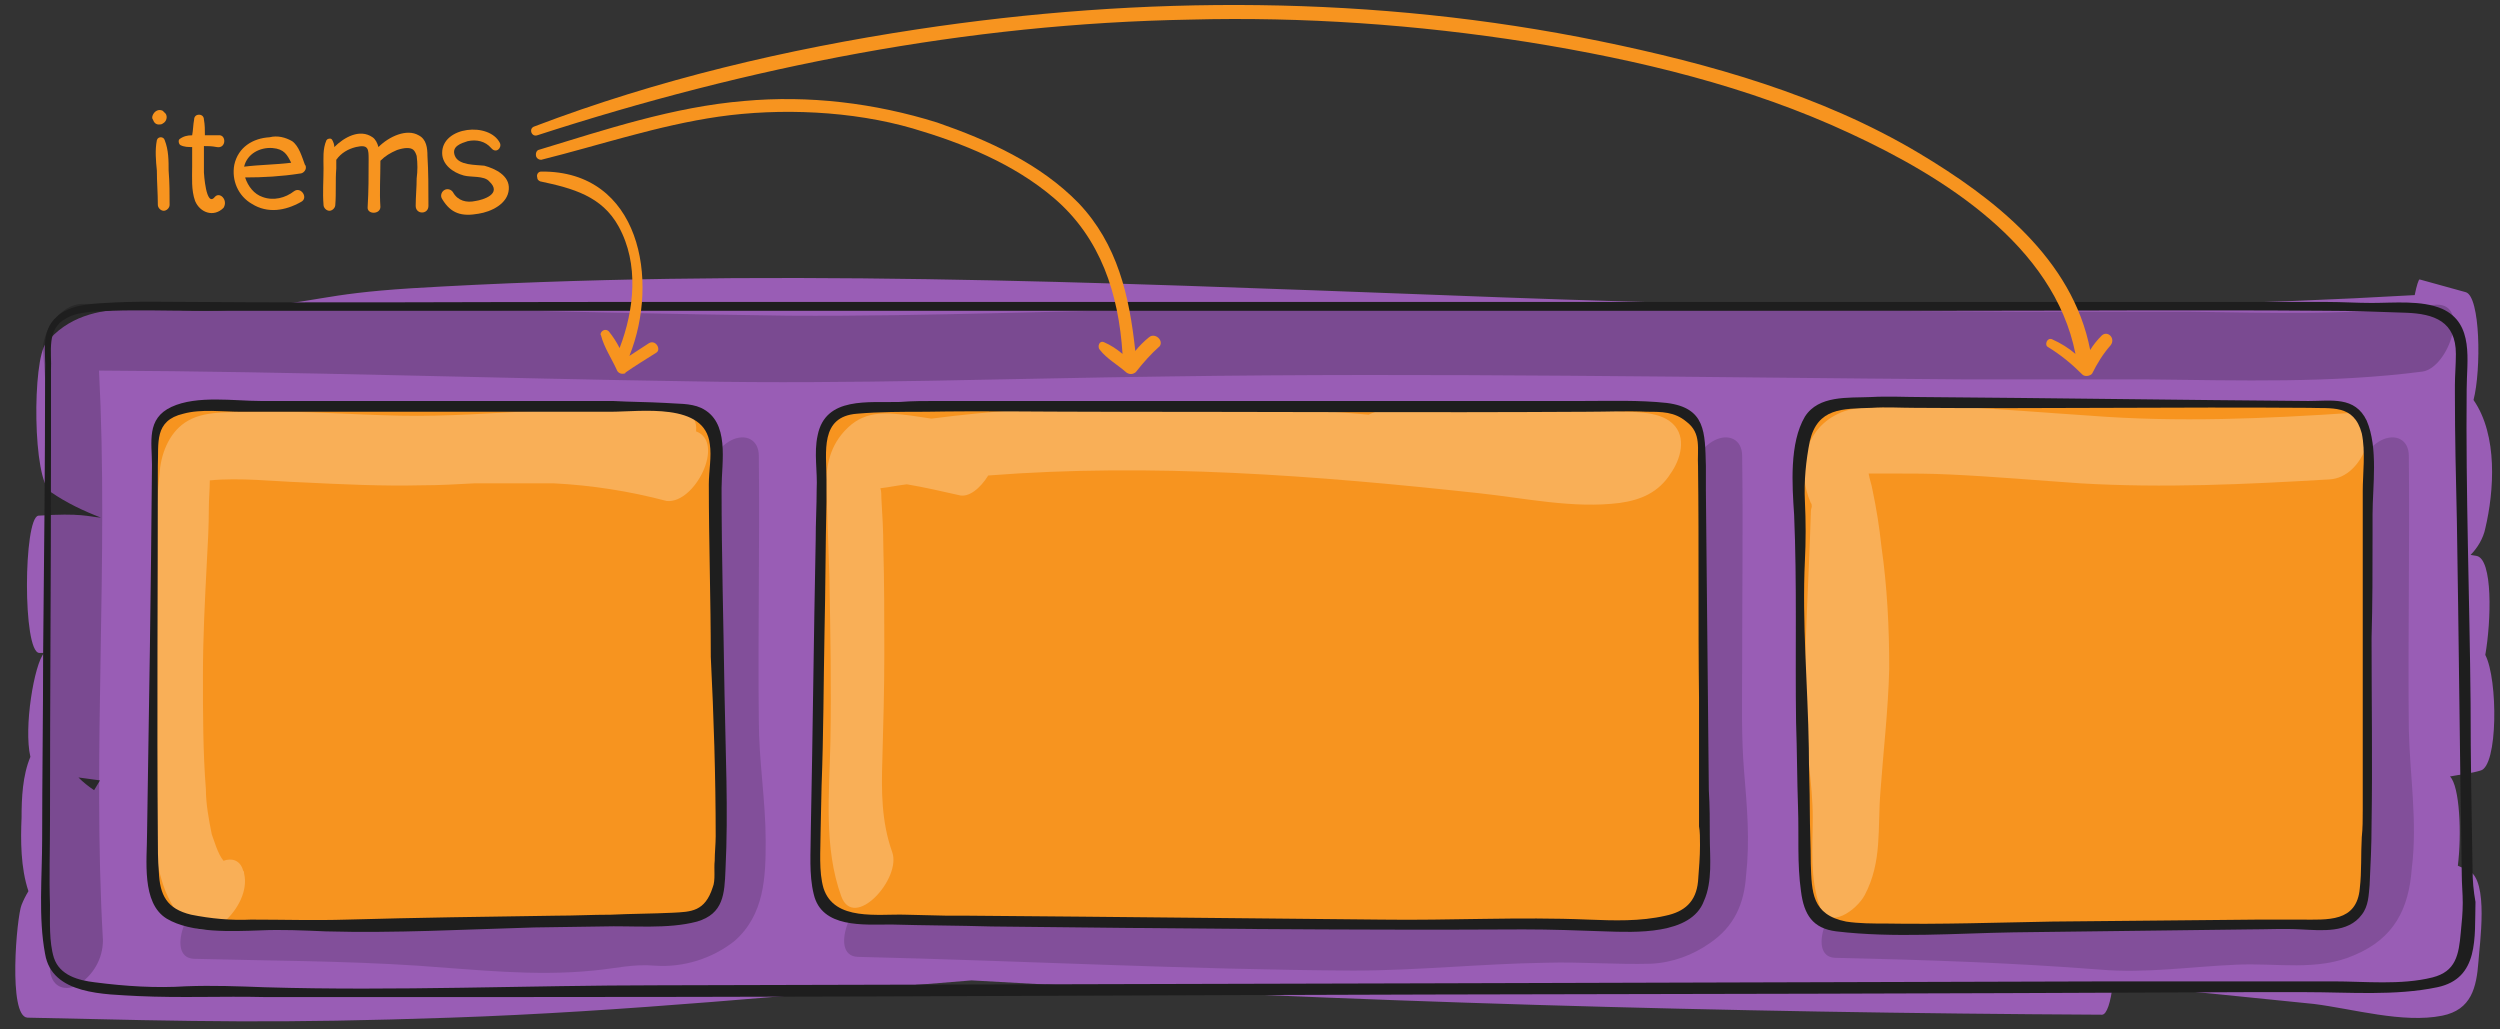 <?xml version="1.0" encoding="utf-8"?>
<!-- Generator: Adobe Illustrator 25.3.1, SVG Export Plug-In . SVG Version: 6.00 Build 0)  -->
<svg version="1.1" id="Layer_1" xmlns="http://www.w3.org/2000/svg" xmlns:xlink="http://www.w3.org/1999/xlink" x="0px" y="0px"
	 viewBox="0 0 255 105" style="enable-background:new 0 0 255 105;" xml:space="preserve">
<rect x="0" y="0" width="255" height="105" fill="#333333" stroke="none"/>
<style type="text/css">
	.st0{fill:#995DB5;}
	.st1{opacity:0.2;enable-background:new    ;}
	.st2{opacity:0.15;enable-background:new    ;}
	.st3{fill:#F7941F;}
	.st4{opacity:0.25;fill:#FFFFFF;enable-background:new    ;}
	.st5{fill:#1E1E1E;}
</style>
<g id="f5310eed-ef69-4366-b1f5-cce8e56923d1">
	<path class="st0" d="M46,103.8c17.8-0.6,35.4-2.4,53.1-3.8c38.4,2.2,76.8,3.3,115.3,3.5c0.5,0,0.9-1.3,1.1-3.1
		c6.8,0.6,13.7,1.3,20.5,2c4,0.5,9.1,2,13.1,1.2c3-0.6,3.5-2.9,3.7-5.5c0.1-1.7,1.1-8.3-1-9.3c-0.4-0.2-0.7-0.3-1.1-0.5
		c0.4-3.2,0.2-8.1-0.8-9.1c1-0.2,2.1-0.3,3.1-0.6c1.8-0.4,1.8-9.3,0.5-11.8c0.6-3.4,0.8-9.8-0.9-10.1l-0.6-0.1
		c0.7-0.7,1.3-1.7,1.5-2.7c0.9-3.8,1.3-9.5-1.2-13.1c0.8-3.1,0.7-10.6-0.8-11l-4.7-1.3c-0.1,0-0.3,0.6-0.5,1.6
		c-33.1,1.9-66.1,1.3-99.2,0c-35-1.3-70.1-2.8-105.1-0.7c-9.4,0.6-9.1,1.4-18.5,2.2c-6.7,0.6-14.4-2-18.8,3.4
		c-1.4,1.7-1.4,14,0.5,15.2c1.6,1.1,3.3,1.9,5.1,2.6c-1.3-0.1-2-0.5-6.4-0.2C2.4,52.9,2.3,66.5,4,66.6h0.5c-1,1.1-2.1,7.6-1.4,10.6
		c-0.8,1.9-0.9,4.2-0.9,6.2c-0.1,2.3-0.1,5.1,0.7,7.5c-0.3,0.5-0.5,0.9-0.7,1.4c-0.5,1.2-1.4,11.4,0.6,11.5
		C20.4,104.2,28.4,104.4,46,103.8z M109.2,79.1h7.3c0,0.1,0,0.1,0,0.2C114,79.3,111.6,79.2,109.2,79.1z M10.2,79.6
		c-0.2,0.3-0.4,0.7-0.6,1C9,80.2,8.5,79.8,8,79.3C8.7,79.4,9.5,79.5,10.2,79.6z"/>
	<path class="st1" d="M248.2,31.1c-8.1,1.1-16.5,0.8-24.7,0.7c-5.7,0-11.3,0-17,0c-14.2-0.1-28.3-0.2-42.5-0.2
		c-13.2-0.1-26.4-0.2-39.7-0.1c-14.7,0.1-29.3,0.8-43.9,0.7c-24-0.3-48-1.2-72-1.2c-2.2,0-4.2,2.8-4,4.9c1.7,21-0.5,42,0.7,63
		c0.1,1.6,1.3,2.3,2.8,1.6c1.6-1,2.6-2.7,2.6-4.6c-1.1-19.3,0.6-38.8-0.4-58.1c20.2,0.1,40.4,0.8,60.6,1.1
		c16.1,0.3,32.2-0.3,48.3-0.5c27.2-0.4,54.4,0.1,81.6,0.3c6.2,0,12.3,0,18.5,0c9.3,0.1,18.8,0.4,28-0.8
		C249.8,37.5,252.1,30.6,248.2,31.1z"/>
	<path class="st2" d="M245.7,74.4c-0.1-9.3,0.1-18.6,0-27.9c0-1.7-1.4-2.3-2.8-1.6c-1.6,0.8-2.7,2.9-2.7,4.6c0.1,8.2,0,16.4,0,24.6
		c0,4.1,0.4,8.2,0.6,12.3c0.1,1.1,0.1,2.2,0.1,3.3c0,0.4-0.1,0.9-0.2,1.3h-0.1c-0.6,0.3-1.3,0.4-2,0.5c-1.9,0.1-3.9-0.2-5.9-0.1
		c-2.1,0.1-4.2,0.2-6.4,0.4c-4,0.4-8.1,0.3-12.2-0.1c-8.1-0.7-16.2-0.7-24.3-0.9c-2.9-0.1-5.8,6.8-2.6,6.9c9,0.2,18,0.5,27,1.2
		c4.7,0.4,9.2-0.3,13.9-0.5c4.1-0.2,8.3,0.7,12.1-1c4-1.7,5.5-4.7,5.8-8.8C246.6,83.8,245.8,79.1,245.7,74.4z"/>
	<path class="st2" d="M177.9,78.7c-0.3-3.6-0.2-7.2-0.2-10.8c0-7.1,0.1-14.2,0-21.4c0-1.7-1.4-2.3-2.8-1.6c-1.6,0.8-2.7,2.9-2.6,4.6
		c0.1,11.8-0.4,23.7,0.5,35.5c0.1,1.4,0.2,2.8,0.2,4.2c0,0.5,0,1-0.1,1.5c-0.5,0.3-1.1,0.6-1.7,0.7c-0.7,0.1-1.4,0-2.1,0
		c-3.7-0.2-7.4-0.1-11.1,0c-6.3,0.2-11.7,0.8-17.6,0.7c-7.3,0-14.6-0.3-21.9-0.6c-9.5-0.3-18.9-0.5-28.4-0.8
		c-2.9-0.1-5.8,6.8-2.6,6.9c16.8,0.4,33.7,1.3,50.5,1.4c6.6,0,13.1-0.7,19.7-0.8c3.6-0.1,7.2,0.2,10.7,0.1c2.2-0.1,4.3-0.9,6-2.1
		c2.5-1.7,3.5-4,3.7-6.9C178.5,85.7,178.2,82.3,177.9,78.7z M173.8,90.4c0,0,0.1,0,0.1,0H173.8z"/>
	<path class="st2" d="M78.1,85.8c0-4.1-0.7-8.2-0.7-12.3c-0.1-9,0.1-18,0-27c0-1.7-1.4-2.3-2.8-1.6c-1.6,0.8-2.7,2.9-2.7,4.6
		c0.1,9.1-0.1,18.3,0,27.4c0.1,4.7,0.9,9.3,0.6,14c-0.5,0.3-1.1,0.5-1.7,0.6c-1.3,0.2-2.7-0.2-4.1-0.1c-2.7,0.2-5.2,0.8-7.9,0.8
		c-3.6,0-7.3-0.3-10.9-0.5c-8.5-0.6-17-0.6-25.5-0.8c-2.9-0.1-5.8,6.8-2.6,6.9c7.6,0.2,15.2,0.2,22.8,0.7c5.9,0.4,11.9,1.1,17.9,0.5
		c2.2-0.2,4.1-0.7,6.3-0.5c2.9,0.2,5.8-0.7,8.1-2.5C78,93.3,78.1,89.4,78.1,85.8z"/>
	<path class="st3" d="M15.8,44.5c0.1-1,2.2-3,3.4-3c0.8,0,48.6-0.4,51.6,0.4c0.6,0.2,2.1,2.1,2.2,2.6s0.4,44.6,0.3,46.1
		c0,0.7-1.1,3.3-5.5,3.2c-2.1,0-45.3,0.5-47.4,0.5c-3,0-4.6-3.2-4.7-4.5S15.7,45.5,15.8,44.5z"/>
	<path class="st3" d="M173.7,44.5c-0.1-1-2.6-2.9-3.4-2.9c-2.2-0.1-80.3-0.1-82.4,0c-0.9,0-3.4,1.2-3.6,1.7
		c-0.6,1.1-0.6,2.3-0.6,3.4c0,0.8-0.3,42.4-0.2,43.9c0,0.7,2.2,3.3,4,3.4c2.1,0.1,75,0.4,76.2,0.5c2.1,0.1,7.4-0.5,8-0.8
		c1.4-0.8,1.9-2.5,1.9-3.7S173.8,45.5,173.7,44.5z"/>
	<path class="st3" d="M238.4,41.2c1,0.1,2.6,1.7,3.1,2.9c0.1,0.3,0.2,46.1-0.2,46.9c-0.3,0.6-1.1,2.4-1.6,2.7
		c-1.1,0.6-52.3,1.2-52.8,0.7c-1.1-1-2.7-3.6-2.7-5.3c-0.1-2.1-0.9-40.7-0.5-42.8c0.2-1.2,0.6-2.3,1-3.5c0.8-1.4,2.2-1.6,3.4-1.6
		S237.4,41.1,238.4,41.2z"/>
	<path class="st4" d="M240.1,42.1c-9,0.6-17.9,1-26.9,0.3c-4.6-0.3-9.2-0.7-13.8-0.9c-2.1-0.1-4.3-0.1-6.4,0
		c-1.8,0.1-3.9-0.1-5.5,0.7c-3.6,1.7-4.2,5.9-2.8,9.1c0.1,0.1,0.1,0.2,0.1,0.4c-0.1,0.3-0.1,0.5-0.1,0.8c-0.2,6.8-0.7,13.7-0.6,20.5
		c0.1,3.5,0.8,6.9,0.8,10.4c0,3.1-0.3,6.1,0.7,9c0.9,2.6,3.8,0.4,4.6-1.1c1.8-3.4,1.3-6.8,1.6-10.5c0.3-4.2,0.8-8.4,0.9-12.6
		c0-4.2-0.2-8.3-0.8-12.5c-0.2-1.9-0.5-3.8-0.9-5.7c-0.1-0.6-0.3-1.1-0.4-1.7c0.8,0,1.6,0,2.4,0c2,0,3.9,0,5.9,0.1
		c4.4,0.2,8.9,0.6,13.3,0.9c8.5,0.5,16.9,0.1,25.4-0.4c1.8-0.1,3.1-1.6,3.7-3.2C241.5,44.8,241.9,41.9,240.1,42.1z"/>
	<path class="st4" d="M170.6,43.2c-1.5-1.4-4.3-1.1-6.1-1.3c-2.6-0.2-5.2-0.3-7.8-0.3c-5.2-0.1-10.5,0-15.7,0.3
		c-0.5,0-1,0.2-1.4,0.4c-3.2-0.3-6.5-0.5-9.7-0.6c-11.6-0.6-23.3-0.5-34.9,1c-0.7-0.1-1.3-0.2-2-0.3c-2.4-0.3-4.6-0.6-6.5,1.2
		s-2.3,4-2.2,6.4c0.1,3,0.2,5.9,0.3,8.9c0.1,5.6,0.2,11.2,0.1,16.8c-0.1,5.2-0.7,10.7,1.1,15.7c1.3,3.6,6.2-1.8,5.2-4.5
		c-1.1-3.1-1.1-6.2-1-9.4c0.1-3.6,0.2-7.2,0.2-10.8s0-7.3-0.1-10.9c0-1.7-0.1-3.3-0.2-5c0-0.3,0-0.7-0.1-1c0.9-0.1,1.8-0.3,2.7-0.4
		c1.8,0.3,3.5,0.7,5.3,1.1c1,0.3,2.2-0.7,3-2c16.7-1.3,33.4,0,50,1.8c4.7,0.5,9.7,1.6,14.4,1c2.2-0.3,4-1.1,5.2-3
		C171.4,46.9,172.1,44.6,170.6,43.2z"/>
	<path class="st4" d="M71,44c0.1-1-0.3-1.8-1.5-1.9c-9.5-1.2-19.1,0.5-28.7,0.3c-4.9-0.1-9.8-0.5-14.7-0.4c-2.1,0.1-5-0.2-6.9,0.9
		c-1.8,1-2.7,3.1-2.9,5.1c-0.5,4.8-0.5,9.8-0.7,14.6s-0.4,9.6-0.3,14.5c0.1,4.1,0,8.7,1.2,12.7c0.8,2.8,3.3,6.9,6.5,4.1
		c1.3-1.2,2.3-3.1,1.9-4.8c0-0.1,0-0.2-0.1-0.3c-0.3-1.1-1.2-1.3-2-1c-0.6-0.7-1-2.2-1.2-2.7c-0.3-1.5-0.6-3.1-0.6-4.6
		c-0.3-3.8-0.3-7.7-0.3-11.6s0.2-7.7,0.4-11.6c0.1-1.8,0.2-3.6,0.2-5.4c0-1,0.1-2,0.1-2.9l0,0c3.1-0.3,6.5,0.1,9.4,0.2
		c4.1,0.2,8.2,0.4,12.2,0.3c1.8,0,3.6-0.1,5.4-0.2c0.1,0,0.2,0,0.4,0l7.7,0c3.9,0.2,7.7,0.8,11.5,1.8C70.9,51.4,74,45.1,71,44z"/>
	<path class="st5" d="M73.9,70.7c-0.1-7-0.3-13.9-0.3-20.9c0-2.7,0.9-6.8-2.1-8.2c-1.1-0.5-2.5-0.4-3.6-0.5
		c-1.8-0.1-3.6-0.1-5.4-0.2c-0.6,0-1.1,0-1.7,0H38.1H26.6c-2.7,0-6.5-0.6-9.1,0.6s-2,3.6-2,5.9c0,0,0,0.1,0,0.1
		C15.4,60,15.2,72.5,15,85c0,2.7-0.6,7.1,2,8.7c2.5,1.5,6.7,1.3,9.5,1.2c2.2-0.1,4.4,0,6.7,0.1c7.1,0.2,14.2-0.2,21.3-0.4l6.9-0.1
		c3.1-0.1,6.7,0.3,9.7-0.5c2.7-0.8,2.8-2.8,2.9-5.3C74.3,82.7,74,76.7,73.9,70.7z M72.9,87.8c-0.1,0.8,0.1,2-0.2,2.7
		c-0.8,2.5-2.2,2.5-4.1,2.6c-2.1,0.1-4.2,0.1-6.3,0.2c-1.9,0-3.7,0.1-5.6,0.1c-7.1,0.1-14.2,0.2-21.3,0.4c-3.3,0.1-6.5,0-9.8,0
		c-2,0.1-4.1-0.1-6.1-0.5c-2.5-0.6-3.2-2-3.3-4.4c-0.1-1.2-0.1-2.4-0.1-3.5c-0.1-12.6,0-25.2,0-37.8c0,0,0,0,0-0.1
		c0.1-2.3-0.4-4.6,2.6-5.3c1.8-0.5,4-0.2,5.9-0.2c1.2,0,2.4,0,3.5,0c2.5,0,5,0,7.4,0h22.1c1.5,0,3.1,0,4.6,0c3.2,0,9.7-1,10.2,3.3
		c0.2,1.3-0.1,2.7-0.1,4.1c0,5.9,0.2,11.8,0.2,17.6C72.8,73,73,79.2,73,85.3C73,86.1,72.9,87,72.9,87.8L72.9,87.8z"/>
	<path class="st5" d="M174.4,85.4c0-1.6,0-3.2-0.1-4.8c-0.1-10.2-0.2-20.4-0.3-30.6c0-0.8,0-1.6,0-2.4c0,0,0-0.1,0-0.1
		c-0.1-3.4,0-5.9-4-6.4c-2.8-0.3-5.7-0.2-8.5-0.2h-8.1c-10.9,0-21.8,0-32.7,0H95.5c-1.2,0-2.5,0-3.7,0.1c-3.2,0.1-7.6-0.6-8.4,3.4
		c-0.4,1.8,0,3.7-0.1,5.5c0,1.7-0.1,3.4-0.1,5.2C83,65,82.9,74.9,82.7,84.8c0,2.1-0.2,4.4,0.3,6.4c0.8,3.5,5.1,3.1,7.9,3.1
		c3.4,0.1,6.8,0.1,10.2,0.2c18.1,0.2,36.2,0.4,54.3,0.3c2.8,0,5.5,0.1,8.3,0.2c3,0.1,8.8,0.4,10.1-3.1
		C174.7,89.9,174.4,87.4,174.4,85.4z M173.4,86.2c0,1.2-0.1,2.4-0.2,3.7c-0.2,2.1-1.4,3.1-3.3,3.5c-2.6,0.6-5.3,0.5-7.9,0.4
		c-7-0.3-14.1,0.1-21.1,0l-30.5-0.3l-11.7-0.1h-2.1l-4.2-0.1c-2.8-0.1-7.3,0.7-8.4-2.7c-0.5-1.7-0.3-3.9-0.3-5.7l0.1-4.7
		C84,75,84,69.7,84.1,64.5c0.1-4.4,0.1-8.8,0.2-13.3c0-0.8,0-1.5,0-2.3c0-2.8-0.7-6.4,3.1-6.7c2.3-0.2,4.7-0.2,7-0.2
		c5.8-0.1,11.6,0,17.4,0c16.7,0,33.4,0.1,50.1,0c2,0,4.1-0.1,6.1,0c1.5,0,2.8,0,4,1c1.6,1.2,1.1,2.8,1.2,4.6c0,0,0,0,0,0.1
		c0.1,7.8,0,15.6,0.1,23.5c0,4.4,0,8.7,0,13.1C173.4,84.8,173.4,85.5,173.4,86.2L173.4,86.2z"/>
	<path class="st5" d="M242,54.6c0-0.7,0-1.4,0-2.1c0-2.9,0.6-6.8-0.6-9.6c-1.2-2.5-3.6-2-5.9-2c0,0-0.1,0-0.1,0
		c-13.1-0.1-26.2-0.3-39.4-0.4c-1.7,0-3.4-0.1-5.2,0c-2.3,0.1-5.3-0.2-6.7,2c-1.6,2.7-1.3,7-1.1,10c0.3,7,0.1,14.2,0.2,21.2
		c0.1,2.9,0.1,5.8,0.2,8.7s-0.1,5.7,0.3,8.5c0.3,2.4,1.2,3.8,3.6,4.1c5.9,0.7,12.1,0.2,18.1,0.1l24-0.3c1.8,0,3.6-0.1,5.3,0
		c2.1,0.1,4.8,0.4,6.2-1.5c0.7-0.9,0.7-2,0.8-3c0.1-2.1,0.2-4.1,0.2-6.2c0.1-6.3,0-12.7,0-19C242,61.6,242,58.1,242,54.6z M241,50.1
		c0,1.3,0,2.5,0,3.8v8.5c0,6.7,0,13.4,0,20.2c0,0.9,0,1.9-0.1,2.8c-0.1,1.7,0,3.5-0.2,5.2c-0.3,3.5-3.3,3.2-6,3.2
		c-1.5,0-2.9,0-4.4,0L209.3,94c-5.6,0.1-11.3,0.3-17,0.2c-1.3,0-2.7,0-4-0.2c-3.5-0.7-3.5-3-3.6-5.9c0-1.8-0.1-3.7-0.1-5.5
		c0-2.1-0.1-4.2-0.1-6.3c-0.1-6.3-0.7-12.8-0.4-19.1c0.1-2,0.1-4,0-6.1c-0.1-2,0.1-4.1,0.5-6.1c0.8-3.4,3.3-3.3,6.3-3.4
		c1.5-0.1,2.9,0,4.4,0c13.4,0.1,26.7-0.1,40.1,0h0.1c2.3,0.1,4.6-0.4,5.4,2.6C241.3,46.1,241,48.3,241,50.1z"/>
	<path class="st5" d="M252.2,88.7c-0.1-5.7-0.2-11.3-0.2-17c-0.1-10.7-0.5-21.4-0.4-32c0-2.9,0.8-6.7-2.5-8.2
		c-2.1-0.9-4.9-0.6-7.2-0.6c-1.5,0-3-0.1-4.5-0.1c-1.1,0-2.3,0-3.4,0h-20.1h-73.5h-80c-13.4,0-26.9,0.1-40.3,0
		c-3.1,0-6.2-0.1-9.3,0.1c-1.7,0.1-3.7,0.2-5,1.4c-1.7,1.5-1.1,3.6-1.2,5.6c0,0,0,0.1,0,0.1c0,9.5-0.1,19.1-0.2,28.6
		c0,6.3-0.1,12.7-0.1,19c0,3.8-0.4,8,0.3,11.7c0.7,4.2,6.1,4.1,9.5,4.3c4.3,0.2,8.6,0,12.9,0.1c1.2,0,2.4,0,3.7,0h21
		c25,0,49.9-0.1,74.9-0.2c25.9-0.1,51.9-0.1,77.8-0.2l24.7-0.1h6.1c4.4,0,9.1,0.4,13.4-0.5s3.8-5.1,3.9-8.7
		C252.3,90.9,252.2,89.8,252.2,88.7z M251.2,92.1c0,1-0.1,2-0.2,3c-0.2,2.3-0.5,4-2.9,4.6c-3.2,0.8-6.9,0.4-10.1,0.4
		c-1.4,0-2.8,0-4.1,0l-18.3,0l-70.4,0.2l-78,0.2c-13.4,0-26.8,0.6-40.2,0.2c-2.7-0.1-5.3-0.2-8-0.1c-3.1,0.2-6.2,0-9.3-0.4
		C8,100,6.1,99.5,5.5,97.7C5,96.1,5.1,94,5.1,92.3c-0.1-2.8,0-5.7,0-8.5c0-12.6,0.1-25.2,0.1-37.8c0-2.7,0-5.4,0-8.1c0,0,0,0,0-0.1
		c0.1-1.9-0.5-4.2,1.5-5.3c1.3-0.8,3.2-0.7,4.7-0.8c2.8-0.1,5.6,0,8.4,0h5.9c7.3,0,14.6,0,21.9,0l73.5,0h77.2c13,0,25.9-0.1,38.9,0
		c2.7,0,5.5,0.1,8.2,0.2c2.9,0.1,5.1,0.9,5.1,4.2c0,1.1-0.1,2.2-0.1,3.2c0,0.3,0,0.6,0,0.9c0,4.3,0.1,8.6,0.2,12.9
		c0.2,12,0.3,24,0.5,36.1C251.1,90.2,251.2,91.1,251.2,92.1z"/>
	<path class="st3" d="M17.2,17.4c0-1,0-2.1-0.4-3.1c-0.1-0.4-0.7-0.4-0.8,0c-0.2,1-0.1,2.1,0,3.1c0,1.2,0.1,2.3,0.1,3.5
		c0,0.3,0.3,0.6,0.6,0.6s0.6-0.3,0.6-0.6C17.3,19.8,17.3,18.6,17.2,17.4z"/>
	<path class="st3" d="M21.9,20.1c-0.9,1.1-1.1-2.5-1.1-2.5c0-0.6,0-1.1,0-1.7c0-0.3,0-0.6,0-1c0.4,0,0.8,0,1.3,0.1
		c1,0.2,1-1.3,0.2-1.2c-0.5,0-1,0-1.4,0c0-0.5,0-1.1-0.1-1.6c0-0.3-0.2-0.5-0.5-0.5c-0.3,0-0.5,0.2-0.5,0.5
		c-0.1,0.5-0.1,1.1-0.2,1.6c-0.5,0-0.9,0.1-1.3,0.4c-0.1,0.1-0.1,0.3,0,0.5c0,0,0,0,0.1,0.1c0.4,0.2,0.8,0.2,1.2,0.2
		c0,0.7,0,1.3,0,2c0,1.1-0.1,2.4,0.3,3.5c0.5,1.2,1.9,1.7,2.9,0.7C23.3,20.4,22.4,19.5,21.9,20.1z"/>
	<path class="st3" d="M30.6,17.7c0.3,0,0.6-0.3,0.6-0.6c0-0.1,0-0.2-0.1-0.3c-0.3-0.8-0.6-1.9-1.3-2.4c-0.7-0.4-1.5-0.6-2.3-0.4
		c-1.7,0.1-3.2,1-3.6,2.8c-0.3,1.6,0.4,3.2,1.8,4c1.6,1,3.4,0.7,5-0.2c0.8-0.4,0-1.6-0.7-1.1c-0.9,0.7-2.1,1-3.2,0.6
		c-0.9-0.3-1.5-1.1-1.8-2C26.8,18.1,28.7,18,30.6,17.7z M27.8,15.1c1.2,0.1,1.5,0.7,1.9,1.5c-1.6,0.2-3.2,0.2-4.8,0.4
		C25.2,15.7,26.5,15,27.8,15.1z"/>
	<path class="st3" d="M43.6,15.9c0-0.8-0.1-1.7-0.9-2.1c-1.2-0.7-3,0.1-4.1,1.2c-0.1-0.4-0.3-0.8-0.6-1c-1.3-0.9-2.9,0-3.9,1
		c0-0.3-0.1-0.5-0.2-0.7c-0.1-0.2-0.3-0.2-0.5-0.1c0,0-0.1,0.1-0.1,0.1c-0.4,0.9-0.3,1.9-0.3,2.9c0,1.2-0.1,2.5,0,3.7
		c0,0.3,0.3,0.6,0.6,0.6c0.3,0,0.6-0.3,0.6-0.6c0.1-1.2,0-2.5,0.1-3.7c0-0.3,0-0.6,0-0.9c0.5-0.7,1.2-1.1,2-1.3
		c1.3-0.3,1.3,0.2,1.3,1.3c0,1.6,0,3.2-0.1,4.8c-0.1,0.8,1.3,0.8,1.3,0c-0.1-1.5,0-3,0-4.5v-0.2c0.5-0.5,1-0.8,1.7-1.1
		c0.3-0.1,0.7-0.2,1-0.2c0.6,0,0.8,0.2,1,0.8c0.1,0.8,0.1,1.5,0,2.3c0,0.9-0.1,1.9-0.1,2.8s1.3,0.9,1.3,0
		C43.7,19.1,43.7,17.5,43.6,15.9z"/>
	<path class="st3" d="M51,14.6c-1.1-2.2-5.9-1.7-5.9,1c0,1.2,1.1,2,2.2,2.3c0.7,0.2,2.1,0,2.6,0.6c1.4,1.3-0.7,1.9-1.4,2
		c-0.9,0.2-1.8,0-2.3-0.9c-0.2-0.3-0.6-0.4-0.9-0.2c-0.3,0.2-0.4,0.6-0.2,0.9l0,0c0.9,1.5,2,1.8,3.7,1.5c1.3-0.2,3-1,3.1-2.5
		c0.1-1.4-1.4-2.1-2.5-2.4c-0.8-0.1-2.6,0-3-1s0.7-1.3,1.3-1.5c0.9-0.2,1.8,0,2.4,0.7C50.6,15.7,51.2,15.1,51,14.6L51,14.6z"/>
	<path class="st3" d="M66.2,35l-2,1.3c3.1-7.7,1.1-18.9-9-18.8c-0.3,0-0.5,0.3-0.4,0.6c0,0.2,0.1,0.3,0.3,0.4c3.3,0.7,6.3,1.5,8,4.6
		c2.1,3.8,1.6,8.5,0.1,12.4c-0.3-0.6-0.7-1.2-1.1-1.7c-0.2-0.2-0.5-0.2-0.7,0c-0.1,0.1-0.2,0.3-0.1,0.4c0.3,1.2,1.1,2.4,1.6,3.5
		c0.1,0.3,0.4,0.5,0.8,0.4c0,0,0.1,0,0.1-0.1c1-0.7,2-1.3,3.1-2C67.5,35.7,66.9,34.6,66.2,35z"/>
	<path class="st3" d="M117.2,34.4c-0.5,0.4-1,0.9-1.4,1.4c-0.6-5.6-1.8-10.9-5.8-15.1c-3.9-4-9.2-6.4-14.4-8.2
		c-6.4-2-13.1-2.8-19.7-2.2c-7.2,0.6-14.1,2.9-21,5c-0.2,0.1-0.3,0.4-0.2,0.7c0.1,0.2,0.3,0.3,0.5,0.3c6-1.5,11.9-3.5,18.1-4.4
		c6.3-0.9,13.6-0.6,19.8,1.2c5.1,1.5,10.3,3.6,14.4,7.1c4.8,4.1,6.6,9.8,7,15.9c-0.6-0.5-1.2-0.9-1.9-1.2c-0.5-0.2-0.7,0.5-0.4,0.8
		c0.7,0.9,1.8,1.5,2.7,2.3c0.3,0.2,0.6,0.2,0.9,0c0,0,0.1-0.1,0.1-0.1c0.7-0.9,1.5-1.8,2.4-2.6C118.7,34.7,117.8,33.9,117.2,34.4z"
		/>
	<path class="st3" d="M214.4,34.2c-0.5,0.5-0.9,1-1.2,1.5c-1.8-9.3-9.8-15.5-17.5-20.1c-9.9-5.9-21.3-9.1-32.5-11.4
		c-22.9-4.7-46.6-4.7-69.7-1.2c-13.2,2-26.4,5.1-39,9.9c-0.6,0.2-0.3,1.1,0.3,0.9C76.4,6.8,98.6,2.4,121.4,2
		c11.5-0.3,23.1,0.5,34.5,2.3c11.2,1.8,22.5,4.5,32.8,9.3c9.5,4.4,20.8,11.4,23,22.5c-0.7-0.6-1.5-1.1-2.4-1.5
		c-0.5-0.2-0.8,0.6-0.4,0.8c1.3,0.8,2.4,1.7,3.5,2.8c0.2,0.2,0.6,0.2,0.9,0c0,0,0.1-0.1,0.1-0.1c0.5-1,1.1-2,1.9-2.9
		C215.8,34.5,215,33.7,214.4,34.2z"/>
	<path class="st3" d="M16.6,11.3c-0.4-0.2-0.8,0-1,0.4c-0.1,0.2-0.1,0.4,0,0.5c0.1,0.3,0.3,0.5,0.6,0.5c0.1,0,0.3,0,0.4-0.1
		c0.4-0.2,0.5-0.7,0.3-1C16.8,11.5,16.7,11.4,16.6,11.3z"/>
</g>
</svg>
